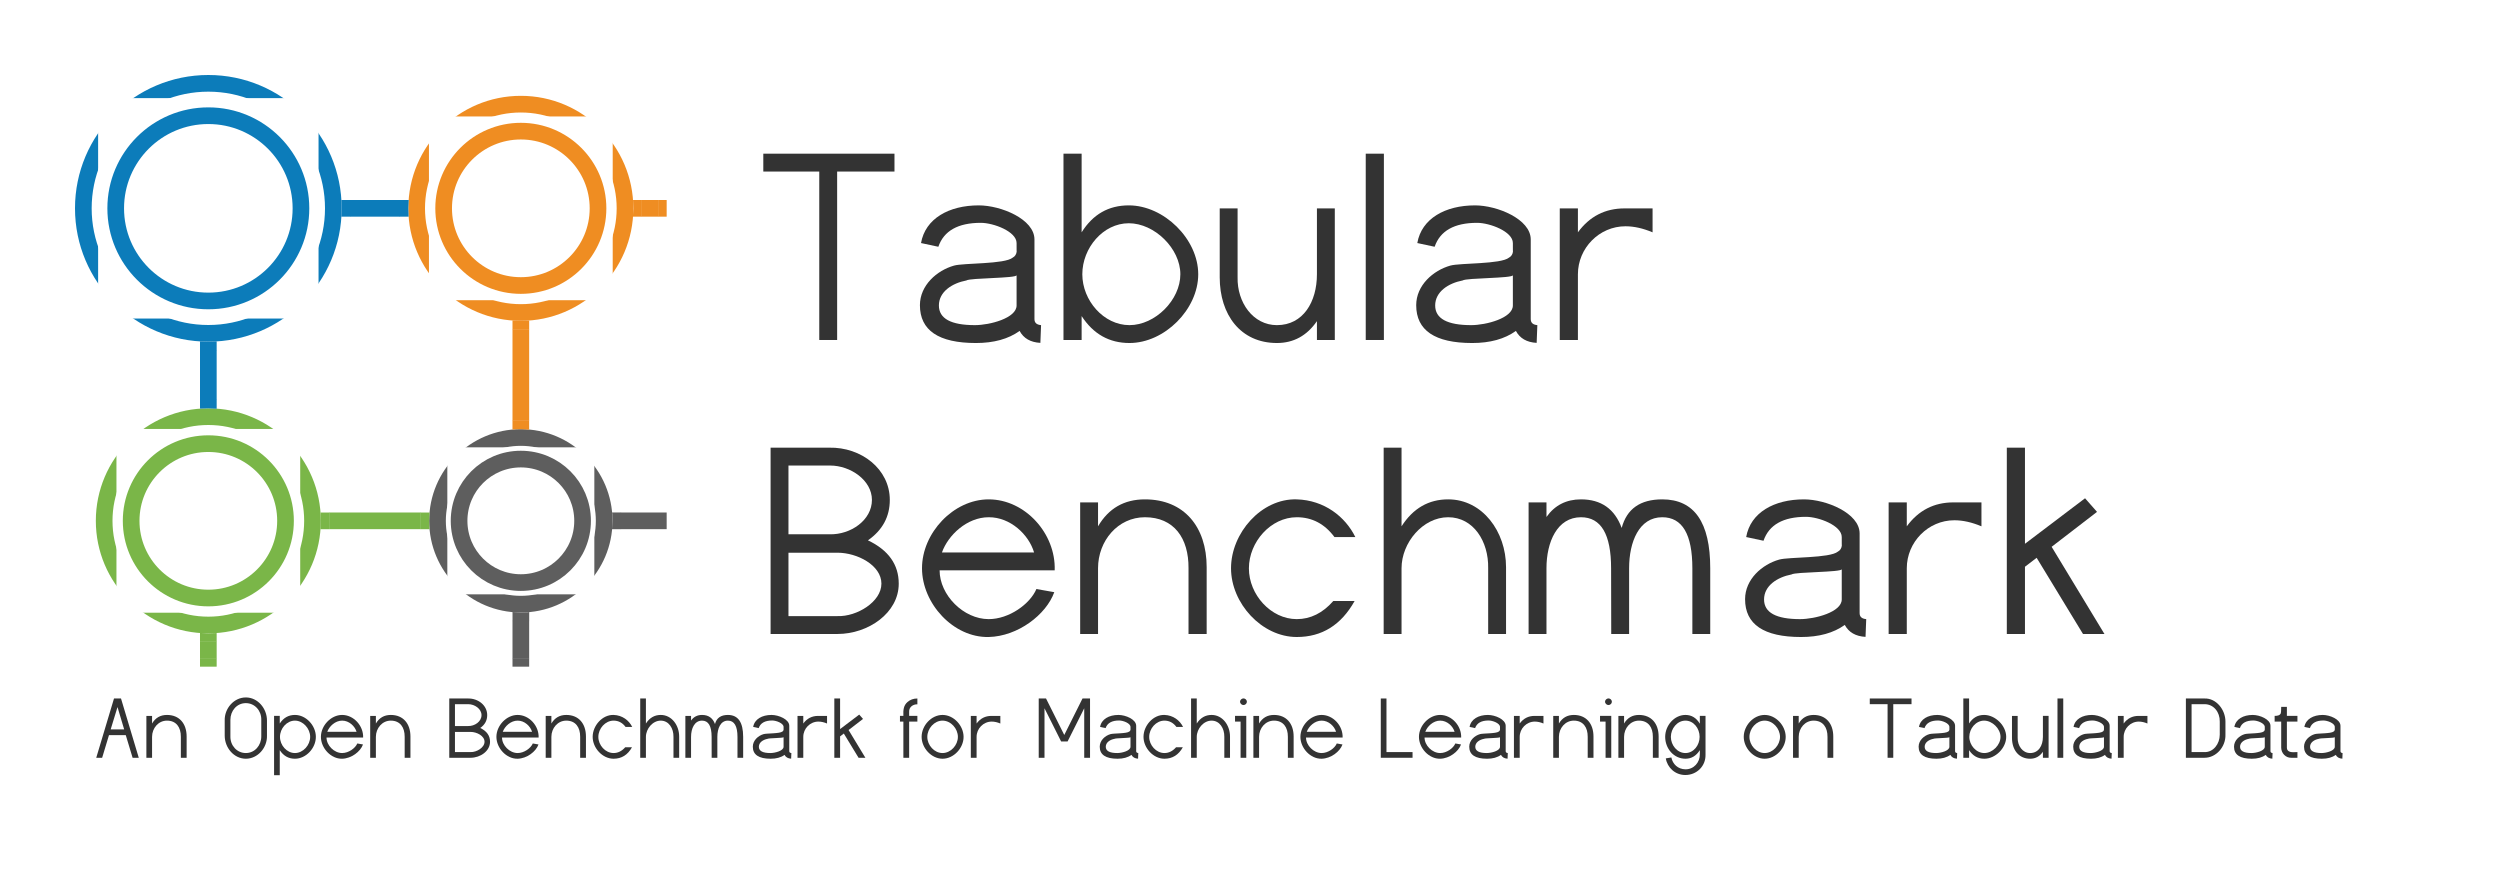 <svg xmlns="http://www.w3.org/2000/svg" xmlns:xlink="http://www.w3.org/1999/xlink" xmlns:lucid="lucid" width="1200" height="420"><g transform="translate(-60 -60)" lucid:page-tab-id="0_0"><path d="M0 0h1870.87v1322.83H0z" fill="#fff"/><path d="M220 160c0 33.14-26.86 60-60 60s-60-26.86-60-60 26.86-60 60-60 60 26.86 60 60z" stroke="#0c7cba" stroke-width="8" fill="#fff"/><path d="M107.1 107.1h105.8v105.8H107.1z" stroke="#000" stroke-opacity="0" stroke-width="8" fill="#fff"/><path d="M204.46 160c0 24.55-19.9 44.46-44.46 44.46-24.55 0-44.46-19.9-44.46-44.46 0-24.55 19.9-44.46 44.46-44.46 24.55 0 44.46 19.9 44.46 44.46z" stroke="#0c7cba" stroke-width="8" fill="#fff"/><path d="M360 160c0 27.6-22.4 50-50 50s-50-22.4-50-50 22.4-50 50-50 50 22.4 50 50z" stroke="#ef8d22" stroke-width="8" fill="#fff"/><path d="M265.9 115.9h88.2v88.2h-88.2z" stroke="#000" stroke-opacity="0" stroke-width="8" fill="#fff"/><path d="M347.05 160c0 20.46-16.6 37.05-37.05 37.05-20.46 0-37.05-16.6-37.05-37.05 0-20.46 16.6-37.05 37.05-37.05 20.46 0 37.05 16.6 37.05 37.05z" stroke="#ef8d22" stroke-width="8" fill="#fff"/><path d="M228 160h24" stroke="#0c7cba" stroke-width="8" fill="none"/><path d="M228.1 164h-4.26l.16-4-.14-4h4.25M256 159.97l.14 3.93v.1h-4.25v-8h4.3" fill="#0c7cba"/><path d="M210 310c0 27.6-22.4 50-50 50s-50-22.4-50-50 22.4-50 50-50 50 22.4 50 50z" stroke="#7ab648" stroke-width="8" fill="#fff"/><path d="M115.9 265.9h88.2v88.2h-88.2z" stroke="#000" stroke-opacity="0" stroke-width="8" fill="#fff"/><path d="M197.05 310c0 20.46-16.6 37.05-37.05 37.05-20.46 0-37.05-16.6-37.05-37.05 0-20.46 16.6-37.05 37.05-37.05 20.46 0 37.05 16.6 37.05 37.05z" stroke="#7ab648" stroke-width="8" fill="#fff"/><path d="M160 228v24" stroke="#0c7cba" stroke-width="8" fill="none"/><path d="M160 224l4-.14v4.25h-8v-4.26M164 256.2l-3.97-.2-3.93.14h-.1v-4.25h8" fill="#0c7cba"/><path d="M350 310c0 22.1-17.9 40-40 40s-40-17.9-40-40 17.9-40 40-40 40 17.9 40 40z" stroke="#5e5e5e" stroke-width="8" fill="#fff"/><path d="M274.72 274.72h70.56v70.56h-70.56z" stroke="#000" stroke-opacity="0" stroke-width="8" fill="#fff"/><path d="M339.64 310c0 16.37-13.27 29.64-29.64 29.64s-29.64-13.27-29.64-29.64 13.27-29.64 29.64-29.64 29.64 13.27 29.64 29.64z" stroke="#5e5e5e" stroke-width="8" fill="#fff"/><path d="M218 310h44" stroke="#7ab648" stroke-width="8" fill="none"/><path d="M218.1 314h-4.3l.2-3.97-.14-3.93v-.1h4.25M266 309.95l.1 3.26.12.8h-4.33v-8h4.34" fill="#7ab648"/><path d="M310 218v44" stroke="#ef8d22" stroke-width="8" fill="none"/><path d="M309.97 214l3.93-.14h.1v4.25h-8v-4.3M314 266.24l-3.95-.24-3.26.1-.8.12v-4.33h8" fill="#ef8d22"/><path d="M368 160h8" stroke="#ef8d22" stroke-width="8" fill="none"/><path d="M368.1 164h-4.3l.2-3.97-.14-3.93v-.1h4.25" fill="#ef8d22"/><path d="M375.9 160h4.1" stroke="#ef8d22" stroke-width="8" fill="none"/><path d="M376 310h-18M375.9 310h4.1" stroke="#5e5e5e" stroke-width="8" fill="none"/><path d="M358.1 314h-4.34l.24-3.95-.1-3.26-.12-.8h4.33" fill="#5e5e5e"/><path d="M160 368v8" stroke="#7ab648" stroke-width="8" fill="none"/><path d="M159.97 364l3.93-.14h.1v4.25h-8v-4.3" fill="#7ab648"/><path d="M160 375.9v4.1" stroke="#7ab648" stroke-width="8" fill="none"/><path d="M310 358v18" stroke="#5e5e5e" stroke-width="8" fill="none"/><path d="M309.95 354l3.26-.1.8-.12v4.33h-8v-4.34" fill="#5e5e5e"/><path d="M310 375.9v4.1" stroke="#5e5e5e" stroke-width="8" fill="none"/><path d="M420 109.88c0-3.3 2.7-6 6-6h788c3.3 0 6 2.7 6 6v280.24c0 3.3-2.7 6-6 6H426c-3.3 0-6-2.7-6-6z" stroke="#000" stroke-opacity="0" stroke-width="3" fill="#fff" fill-opacity="0"/><use xlink:href="#a" transform="matrix(1,0,0,1,425,108.885) translate(0 114.309)"/><use xlink:href="#b" transform="matrix(1,0,0,1,425,108.885) translate(0 255.424)"/><path d="M100 386c0-3.3 2.7-6 6-6h1088c3.3 0 6 2.7 6 6v48c0 3.3-2.7 6-6 6H106c-3.3 0-6-2.7-6-6z" stroke="#000" stroke-opacity="0" stroke-width="3" fill="#fff" fill-opacity="0"/><use xlink:href="#c" transform="matrix(1,0,0,1,105,385) translate(0 38.729)"/><use xlink:href="#d" transform="matrix(1,0,0,1,105,385) translate(61.663 38.729)"/><use xlink:href="#e" transform="matrix(1,0,0,1,105,385) translate(169.095 38.729)"/><use xlink:href="#f" transform="matrix(1,0,0,1,105,385) translate(386.288 38.729)"/><use xlink:href="#g" transform="matrix(1,0,0,1,105,385) translate(452.075 38.729)"/><use xlink:href="#h" transform="matrix(1,0,0,1,105,385) translate(616.222 38.729)"/><use xlink:href="#i" transform="matrix(1,0,0,1,105,385) translate(790.904 38.729)"/><use xlink:href="#j" transform="matrix(1,0,0,1,105,385) translate(852.052 38.729)"/><use xlink:href="#k" transform="matrix(1,0,0,1,105,385) translate(1002.675 38.729)"/><defs><path fill="#333" d="M558-1225V0H428v-1225H21v-130h954v130H558" id="l"/><path fill="#333" d="M497-108c108 0 303-51 303-143v-220c-2 23-338 19-365 38-104 20-200 82-200 182 0 95 87 143 262 143zm28-871c161 0 405 100 405 248v579c0 27 16 41 48 44-1 21-3 64-5 129-72-4-122-33-151-87-82 59-188 88-318 88C233 22 97-70 97-253c0-145 124-253 248-288 70-20 368-9 427-58 17-9 27-25 29-46-1 7-1-13-1-60 0-84-168-147-260-147-166 0-269 58-309 174l-126-27c31-178 203-274 420-274" id="m"/><path fill="#333" d="M922-478c0-187-188-371-375-371S209-669 209-478c0 190 155 370 343 370 187 0 370-183 370-370zm130 0c0 255-245 500-500 500-147 0-263-65-348-196V0H72v-1355h132v572c82-131 196-196 343-196 256 0 505 245 505 501" id="n"/><path fill="#333" d="M483-108c191 0 291-169 291-370v-479h130V0H774v-137C701-31 604 22 483 22 219 22 67-183 67-456v-501h130v501c-4 182 112 348 286 348" id="o"/><path fill="#333" d="M86-1355h132V0H86v-1355" id="p"/><path fill="#333" d="M550-827c-191 0-346 159-346 349V0H72v-957h132v174c85-116 198-174 339-174h204v174c-69-29-134-44-197-44" id="q"/><g id="a"><use transform="matrix(0.066,0,0,0.066,0,0)" xlink:href="#l"/><use transform="matrix(0.066,0,0,0.066,70.161,0)" xlink:href="#m"/><use transform="matrix(0.066,0,0,0.066,140.718,0)" xlink:href="#n"/><use transform="matrix(0.066,0,0,0.066,216.042,0)" xlink:href="#o"/><use transform="matrix(0.066,0,0,0.066,284.878,0)" xlink:href="#p"/><use transform="matrix(0.066,0,0,0.066,308.376,0)" xlink:href="#m"/><use transform="matrix(0.066,0,0,0.066,378.933,0)" xlink:href="#q"/></g><path fill="#333" d="M880-366c0-134-176-225-319-225H204v461h357c139 5 319-103 319-236zm-69-609c0-143-156-250-304-250H204v500h299c154 4 308-103 308-250zm195 609C1006-152 783 0 561 0H74v-1355h426c233-5 441 155 441 380 0 122-53 220-159 294 149 71 224 176 224 315" id="r"/><path fill="#333" d="M52-478c0-256 228-501 485-501 264 0 489 248 480 516H180c0 180 174 355 357 355 148 0 301-110 347-219l130 23C955-140 749 17 537 22 280 28 52-222 52-478zm815-115c-38-129-172-257-330-256-158 0-295 130-340 256h670" id="s"/><path fill="#333" d="M545-849c-196 0-341 171-341 371V0H74v-957h130v174c77-131 190-196 341-196 285 0 449 200 449 493V0H862v-478c2-219-106-371-317-371" id="t"/><path fill="#333" d="M51-478c0-256 221-509 478-501 201 6 353 126 426 274H803c-71-96-163-144-274-144-189 0-348 180-348 372 0 191 160 369 348 369 100 0 189-44 266-132h155C852-65 712 22 529 22 275 22 51-223 51-478" id="u"/><path fill="#333" d="M543-849c-184 0-339 185-339 371V0H74v-1355h130v572c84-131 197-196 339-196 250 0 421 235 421 493V0H834v-478c4-195-107-371-291-371" id="v"/><path fill="#333" d="M455-849c-173 0-251 180-251 371V0H74v-957h130v106c60-85 144-128 251-128 146 0 245 69 296 208 37-139 135-208 295-208 233 0 349 167 349 501V0h-130v-478c0-247-73-371-219-371-169 0-241 180-241 371V0H675l-1-478c0-247-73-371-219-371" id="w"/><path fill="#333" d="M204-656l437-331 87 99-330 254L782 0H626L289-554l-85 65V0H72v-1355h132v699" id="x"/><g id="b"><use transform="matrix(0.066,0,0,0.066,0,0)" xlink:href="#r"/><use transform="matrix(0.066,0,0,0.066,74.132,0)" xlink:href="#s"/><use transform="matrix(0.066,0,0,0.066,148.595,0)" xlink:href="#t"/><use transform="matrix(0.066,0,0,0.066,222.528,0)" xlink:href="#u"/><use transform="matrix(0.066,0,0,0.066,294.277,0)" xlink:href="#v"/><use transform="matrix(0.066,0,0,0.066,363.842,0)" xlink:href="#w"/><use transform="matrix(0.066,0,0,0.066,466.237,0)" xlink:href="#m"/><use transform="matrix(0.066,0,0,0.066,536.795,0)" xlink:href="#q"/><use transform="matrix(0.066,0,0,0.066,593.519,0)" xlink:href="#x"/></g><path fill="#333" d="M695-649l-152-510-156 510h308zM888 0L732-517H348L192 0H57l406-1355h160L1029 0H888" id="y"/><g id="c"><use transform="matrix(0.021,0,0,0.021,0,0)" xlink:href="#y"/><use transform="matrix(0.021,0,0,0.021,23.709,0)" xlink:href="#t"/></g><path fill="#333" d="M540-1249c-205 0-353 174-353 382v377c-5 208 148 382 353 382s353-174 353-382v-377c5-208-148-382-353-382zm0-130c272 0 483 251 483 528v345c8 277-211 528-483 528S57-229 57-506v-345c-8-277 211-528 483-528" id="z"/><path fill="#333" d="M209-478c0 191 154 370 342 370 187 0 348-181 348-370S737-849 551-849c-188 0-342 180-342 371zm820 0c0 258-224 500-478 500-147 0-262-65-347-196v573H74V-957h130v174c85-131 200-196 347-196 256 0 478 244 478 501" id="A"/><g id="d"><use transform="matrix(0.021,0,0,0.021,0,0)" xlink:href="#z"/><use transform="matrix(0.021,0,0,0.021,23.338,0)" xlink:href="#A"/><use transform="matrix(0.021,0,0,0.021,46.284,0)" xlink:href="#s"/><use transform="matrix(0.021,0,0,0.021,69.477,0)" xlink:href="#t"/></g><g id="e"><use transform="matrix(0.021,0,0,0.021,0,0)" xlink:href="#r"/><use transform="matrix(0.021,0,0,0.021,23.09,0)" xlink:href="#s"/><use transform="matrix(0.021,0,0,0.021,46.284,0)" xlink:href="#t"/><use transform="matrix(0.021,0,0,0.021,69.312,0)" xlink:href="#u"/><use transform="matrix(0.021,0,0,0.021,91.66,0)" xlink:href="#v"/><use transform="matrix(0.021,0,0,0.021,113.328,0)" xlink:href="#w"/><use transform="matrix(0.021,0,0,0.021,145.221,0)" xlink:href="#m"/><use transform="matrix(0.021,0,0,0.021,167.198,0)" xlink:href="#q"/><use transform="matrix(0.021,0,0,0.021,184.867,0)" xlink:href="#x"/></g><path fill="#333" d="M431-1222c-103-2-191 65-188 167v98h188v130H243V0H111v-827H33v-130h78c-7-146 8-241 94-317 61-53 135-81 226-81v133" id="B"/><path fill="#333" d="M881-477c0-189-160-372-351-372-189 0-348 181-348 372s160 369 348 369 351-180 351-369zm-829-1c0-256 220-501 478-501 257 0 481 246 481 502S785 22 530 22C276 22 52-223 52-478" id="C"/><g id="f"><use transform="matrix(0.021,0,0,0.021,0,0)" xlink:href="#B"/><use transform="matrix(0.021,0,0,0.021,9.999,0)" xlink:href="#C"/><use transform="matrix(0.021,0,0,0.021,33.192,0)" xlink:href="#q"/></g><path fill="#333" d="M204-1131V0H72v-1355h167l417 834 417-834h172V0h-133v-1131L732-373H584" id="D"/><path fill="#333" d="M240-1205c-40 0-79-36-79-76s39-76 79-76c41 0 78 35 78 76s-37 76-78 76zM47-957h257V0H174v-827H47v-130" id="E"/><g id="g"><use transform="matrix(0.021,0,0,0.021,0,0)" xlink:href="#D"/><use transform="matrix(0.021,0,0,0.021,28.76,0)" xlink:href="#m"/><use transform="matrix(0.021,0,0,0.021,50.737,0)" xlink:href="#u"/><use transform="matrix(0.021,0,0,0.021,73.085,0)" xlink:href="#v"/><use transform="matrix(0.021,0,0,0.021,94.753,0)" xlink:href="#E"/><use transform="matrix(0.021,0,0,0.021,102.999,0)" xlink:href="#t"/><use transform="matrix(0.021,0,0,0.021,126.028,0)" xlink:href="#s"/></g><path fill="#333" d="M204-1355v1225h596V0H74v-1355h130" id="F"/><path fill="#333" d="M177-478c0 192 146 370 333 370s324-179 324-370c0-193-136-371-324-371-187 0-333 180-333 371zm332 742c191 3 334-157 330-347v-91C756-43 647 22 510 22 246 22 47-209 47-478c0-259 208-501 463-501 140 0 250 67 329 201v-179h130v888c6 260-201 463-461 463C272 394 95 221 61 14L188-7c30 151 149 268 321 271" id="G"/><g id="h"><use transform="matrix(0.021,0,0,0.021,0,0)" xlink:href="#F"/><use transform="matrix(0.021,0,0,0.021,18.781,0)" xlink:href="#s"/><use transform="matrix(0.021,0,0,0.021,41.975,0)" xlink:href="#m"/><use transform="matrix(0.021,0,0,0.021,63.952,0)" xlink:href="#q"/><use transform="matrix(0.021,0,0,0.021,82.775,0)" xlink:href="#t"/><use transform="matrix(0.021,0,0,0.021,105.803,0)" xlink:href="#E"/><use transform="matrix(0.021,0,0,0.021,114.049,0)" xlink:href="#t"/><use transform="matrix(0.021,0,0,0.021,137.078,0)" xlink:href="#G"/></g><g id="i"><use transform="matrix(0.021,0,0,0.021,0,0)" xlink:href="#C"/><use transform="matrix(0.021,0,0,0.021,23.193,0)" xlink:href="#t"/></g><g id="j"><use transform="matrix(0.021,0,0,0.021,0,0)" xlink:href="#l"/><use transform="matrix(0.021,0,0,0.021,21.853,0)" xlink:href="#m"/><use transform="matrix(0.021,0,0,0.021,43.83,0)" xlink:href="#n"/><use transform="matrix(0.021,0,0,0.021,67.292,0)" xlink:href="#o"/><use transform="matrix(0.021,0,0,0.021,88.733,0)" xlink:href="#p"/><use transform="matrix(0.021,0,0,0.021,96.051,0)" xlink:href="#m"/><use transform="matrix(0.021,0,0,0.021,118.028,0)" xlink:href="#q"/></g><path fill="#333" d="M848-827c4-216-138-398-348-398H204v1095h296c203 6 348-189 348-398v-299zm130 299C987-254 769 0 500 0H74v-1355h426c267-9 478 255 478 528v299" id="H"/><path fill="#333" d="M406 0C279 4 176-105 176-232v-595H26v-130c75 0 120-17 137-51 9-17 13-69 13-155h130v206h241v130H306v595c0 70 49 105 146 105 18 0 78-3 95-3V0H406" id="I"/><g id="k"><use transform="matrix(0.021,0,0,0.021,0,0)" xlink:href="#H"/><use transform="matrix(0.021,0,0,0.021,22.616,0)" xlink:href="#m"/><use transform="matrix(0.021,0,0,0.021,43.604,0)" xlink:href="#I"/><use transform="matrix(0.021,0,0,0.021,56.221,0)" xlink:href="#m"/></g></defs></g></svg>